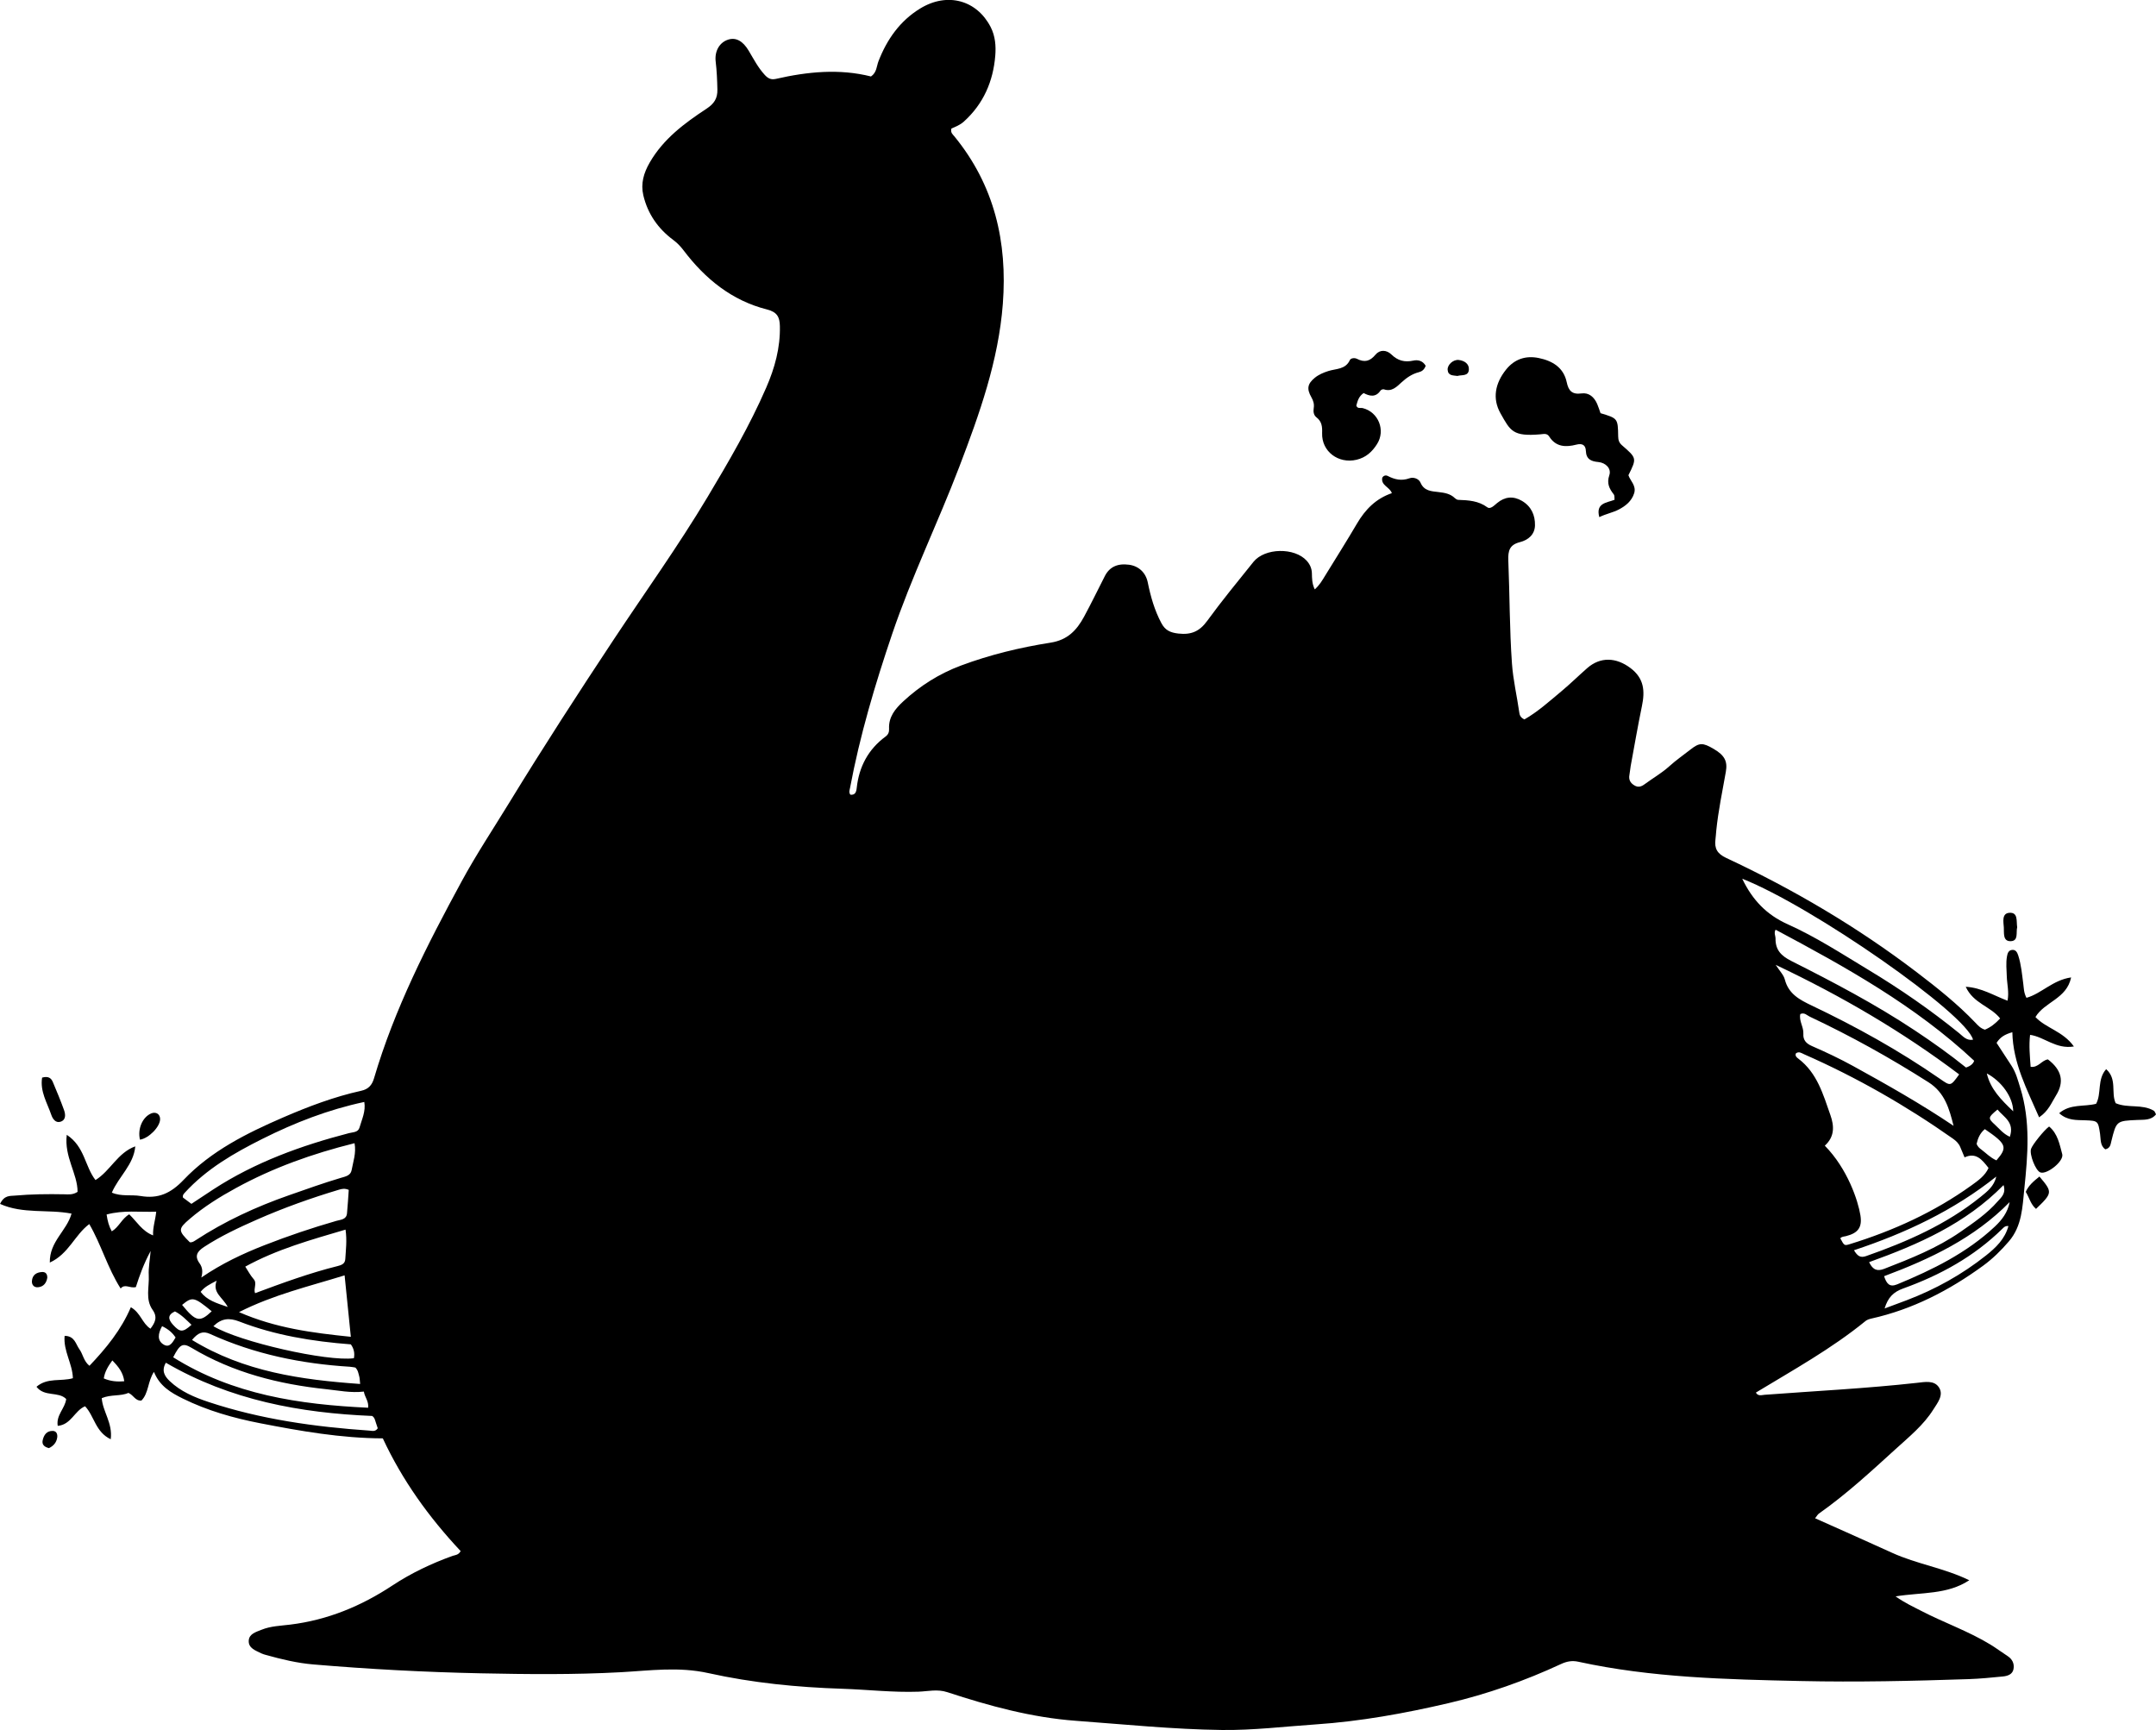 <?xml version="1.0" encoding="utf-8"?>
<!-- Generator: Adobe Illustrator 24.0.2, SVG Export Plug-In . SVG Version: 6.00 Build 0)  -->
<svg version="1.1" id="Layer_1" xmlns="http://www.w3.org/2000/svg" xmlns:xlink="http://www.w3.org/1999/xlink" x="0px" y="0px"
	 viewBox="0 0 847.38 680.05" style="enable-background:new 0 0 847.38 680.05;" xml:space="preserve">
<g>
	<path d="M181.05,609.62c-12.48-13.29-22.93-27.83-30.59-44.3c-16.47-0.07-32.38-2.87-48.22-5.95c-10.47-2.03-20.75-4.95-30.38-9.7
		c-4.64-2.29-9.1-4.86-11.35-10.48c-2.48,3.74-2.04,8.36-4.92,11.26c-2.45,0.22-3.04-2.12-5.12-3.01c-3,1.38-6.83,0.54-10.48,2.07
		c0.38,5.31,4.35,9.77,3.53,16.15c-6.01-2.81-6.44-9.1-10.08-12.96c-4.13,1.71-5.48,7.25-10.75,7.7c-0.7-4.27,2.88-6.83,3.33-10.55
		c-3.06-3.1-8.53-0.71-11.68-4.81c4.31-3.72,9.68-2,14.31-3.37c-0.15-5.73-3.81-10.72-3.25-16.65c4,0.05,4.36,3.27,5.79,5.24
		c1.44,1.97,1.67,4.71,3.97,6.53c6.53-6.86,12.47-14.1,16.27-23.02c3.91,2.25,4.43,6.34,7.71,8.44c1.77-2.33,2.91-4.48,0.85-7.39
		c-2.96-4.18-1.27-9.03-1.52-13.58c-0.16-2.91,0.42-5.87,0.74-9.57c-2.73,5.05-4.38,9.71-5.81,14.19c-2.4,0.59-4.28-1.47-5.98,0.56
		c-5.21-8.22-7.6-17.2-12.33-25.33c-5.76,4.3-8.05,11.71-15.51,15.13c-0.17-8.27,6.65-12.43,8.54-19.24
		c-9.31-1.79-19.11,0.24-28.1-3.81c1.66-3.46,3.84-3.09,5.75-3.26c6.48-0.58,12.98-0.65,19.48-0.52c1.65,0.03,3.34,0.28,5.24-0.96
		c0-7.17-5.3-13.67-4.25-22.42c7.1,4.66,7.07,12.38,11.29,17.78c5.85-3.59,8.68-10.74,15.64-13.24c-0.63,7.21-6.47,11.8-9.21,18.18
		c3.74,1.62,7.62,0.71,11.29,1.33c6.96,1.17,11.85-1.02,16.92-6.35c10.82-11.37,24.84-18.35,39.12-24.53
		c9.93-4.3,20.08-8.14,30.69-10.48c2.82-0.62,4.23-2.23,5.01-4.86c8.04-27.32,20.92-52.52,34.43-77.4
		c5.79-10.67,12.53-20.82,18.87-31.18c13.21-21.6,26.97-42.85,40.95-63.95c12.32-18.59,25.34-36.73,36.8-55.88
		c8.38-14,16.6-28.09,23.12-43.1c3.36-7.73,5.55-15.67,5.36-24.17c-0.08-3.5-1.02-5.52-5.07-6.54
		c-13.81-3.48-24.3-12.03-32.77-23.21c-1.22-1.61-2.5-2.95-4.15-4.17c-5.93-4.42-9.97-10.24-11.68-17.49
		c-1.09-4.61,0.16-8.8,2.52-12.89c5.35-9.27,13.64-15.43,22.28-21.11c3.04-2,4.39-4.06,4.31-7.58c-0.08-3.67-0.23-7.32-0.67-10.97
		c-0.49-4.12,1.51-7.58,4.97-8.65c3.01-0.93,5.73,0.56,8,4.37c1.96,3.29,3.71,6.7,6.35,9.55c1.23,1.32,2.4,1.97,4.35,1.53
		c12.45-2.85,24.98-4.08,37.37-0.95c2.31-1.6,2.18-4.01,2.93-5.95c3.35-8.64,8.46-15.92,16.43-20.78
		c10.65-6.5,22.21-3.29,27.67,7.29c1.84,3.58,2.12,7.5,1.82,11.22c-0.81,10.12-4.65,19.01-12.36,25.96
		c-1.5,1.35-3.35,2.06-4.88,2.72c-0.43,1.64,0.52,2.28,1.11,3.01c15.78,19.25,20.96,41.55,19.1,65.91
		c-1.71,22.37-9.16,43.18-17.07,63.92c-8.43,22.08-18.81,43.36-26.41,65.77c-6.74,19.88-12.72,39.97-16.59,60.63
		c-0.15,0.79-0.52,1.6,0.14,2.58c1.91,0.22,2.33-1.06,2.5-2.64c0.9-8.37,4.54-15.21,11.37-20.24c1.07-0.79,1.41-1.79,1.35-3.03
		c-0.24-4.64,2.43-7.86,5.51-10.71c6.65-6.16,14.12-10.91,22.73-14.13c11.47-4.28,23.28-7.12,35.27-9.01
		c6.69-1.05,10.26-4.92,13.11-10.17c2.86-5.27,5.46-10.67,8.19-16.01c1.84-3.59,4.99-5.05,9.51-4.44c3.82,0.52,6.58,3.11,7.35,6.94
		c1.13,5.56,2.66,10.97,5.36,16.02c1.48,2.79,3.47,3.73,6.69,4.09c5.03,0.57,8.3-0.85,11.3-4.97c5.78-7.94,12.03-15.53,18.18-23.19
		c4.45-5.55,16.18-5.75,20.94-0.46c1.26,1.4,1.99,2.99,2.04,4.95c0.05,1.96,0.01,3.98,1.12,6.3c1.87-1.62,2.97-3.56,4.12-5.44
		c4.19-6.81,8.46-13.57,12.51-20.46c3.23-5.49,7.41-9.78,13.67-11.91c-0.8-2.44-4.38-3.01-3.76-6.09c0.52-0.86,1.39-1.06,2.15-0.67
		c2.75,1.42,5.43,2.03,8.54,0.91c1.54-0.56,3.65,0.12,4.35,1.74c1.42,3.31,4.34,3.35,7.08,3.68c2.37,0.28,4.6,0.63,6.4,2.37
		c0.35,0.33,0.86,0.67,1.31,0.69c4.04,0.15,7.96,0.35,11.48,2.94c1.19,0.87,2.68-0.74,3.85-1.7c3.03-2.5,6.32-2.83,9.73-0.84
		c3.66,2.14,5.22,5.62,5.13,9.63c-0.08,3.62-2.65,5.76-5.91,6.59c-4.04,1.03-4.73,3.29-4.57,7.25c0.56,13.48,0.47,26.97,1.43,40.44
		c0.46,6.52,1.97,12.83,2.88,19.25c0.13,0.96,0.41,1.99,2.02,2.74c5.16-2.94,9.82-7.12,14.59-11.11c3.45-2.89,6.67-6.04,10.04-9.01
		c5.24-4.61,11.44-4.28,17.04-0.08c5.4,4.06,5.74,9.05,4.52,14.93c-1.62,7.82-2.97,15.7-4.42,23.55c-0.21,1.15-0.27,2.32-0.49,3.46
		c-0.36,1.88,0.28,3.19,1.92,4.18c1.57,0.95,2.82,0.46,4.11-0.5c3.21-2.37,6.69-4.34,9.68-7.05c2.58-2.34,5.48-4.34,8.23-6.5
		c3.55-2.79,4.84-2.83,9.25-0.23c4.19,2.47,5.43,4.8,4.7,8.91c-1.36,7.7-2.98,15.36-3.77,23.16c-0.12,1.16-0.17,2.33-0.32,3.48
		c-0.45,3.53,0.7,5.6,4.25,7.26c26.48,12.38,51.56,27.16,74.84,44.89c8.08,6.16,16.04,12.48,23.08,19.86
		c1.03,1.08,2.02,2.23,3.75,2.74c2.19-0.91,4.11-2.39,5.97-4.41c-3.67-4.74-10.54-5.87-13.52-12.46c6.26,0.39,10.91,3.41,16.43,5.49
		c0.66-3.4-0.19-6.46-0.29-9.5c-0.08-2.66-0.4-5.32,0.08-7.97c0.21-1.18,0.59-2.37,2.02-2.5c1.46-0.14,2.01,1.03,2.38,2.14
		c1.2,3.67,1.5,7.5,2.01,11.3c0.22,1.63,0.16,3.34,1.24,5.39c5.88-1.65,10.3-6.98,17.55-8.02c-1.75,8.45-10.39,9.53-14.02,15.57
		c4.06,4.39,10.81,5.53,15.11,11.57c-7.07,1.17-11.58-3.77-17.22-4.57c-0.5,4.3-0.07,8.4,0.22,12.57c3.01,0.42,4.33-2.58,6.79-2.92
		c5.45,4.16,6.56,8.8,3.14,14.25c-1.74,2.77-2.89,6.02-6.6,8.52c-4.73-10.93-10.27-21.21-10.52-33.45c-3.03,0.85-4.79,1.97-6.2,4.18
		c1.93,2.96,3.91,5.98,5.88,9.01c1.75,2.68,2.5,5.68,3.45,8.72c4.06,13.1,2.95,26.38,1.58,39.59c-0.74,7.13-0.88,14.65-6.07,20.7
		c-3.07,3.58-6.38,6.84-10.14,9.58c-13.32,9.7-27.72,17.16-43.94,20.77c-0.79,0.18-1.65,0.45-2.26,0.95
		c-13.33,10.88-28.34,19.19-43.1,28.13c0.85,1.54,2.33,0.95,3.44,0.87c19.94-1.5,39.91-2.48,59.79-4.69
		c3.19-0.35,6.88-1.14,8.77,1.85c1.9,3.02-0.64,6.04-2.26,8.63c-3.85,6.14-9.48,10.68-14.77,15.5c-9.73,8.85-19.4,17.79-30.19,25.39
		c-0.51,0.36-0.82,0.99-1.5,1.85c10.25,4.59,20.27,9.01,30.23,13.56c9.73,4.45,20.5,5.98,30.36,10.8
		c-8.67,5.71-18.6,4.68-28.96,6.34c3.59,2.55,6.84,4.02,10,5.66c9.01,4.68,18.67,8.01,27.36,13.33c2.27,1.39,4.4,3.01,6.64,4.45
		c1.91,1.23,2.73,3.04,2.35,5.12c-0.39,2.12-2.34,2.74-4.2,2.92c-4.47,0.44-8.96,0.89-13.45,1.04c-21.98,0.74-43.97,1.23-65.96,0.75
		c-29.31-0.64-58.64-1.3-87.47-7.59c-2.43-0.53-4.52-0.13-6.73,0.89c-14.23,6.61-29.02,11.83-44.26,15.39
		c-17.18,4.01-34.56,7.17-52.23,8.36c-12.29,0.83-24.57,2.35-36.89,2.19c-19.16-0.25-38.24-2.21-57.34-3.61
		c-17.41-1.28-34.07-5.85-50.53-11.25c-3.93-1.29-7.62-0.32-11.35-0.19c-10.03,0.35-19.97-0.82-29.96-1.15
		c-17.69-0.57-35.36-2.32-52.54-6.14c-11.8-2.62-22.97-0.99-34.51-0.36c-18.29,1-36.63,0.81-54.97,0.43
		c-22-0.46-43.94-1.63-65.86-3.49c-6.3-0.53-12.48-2.02-18.58-3.72c-0.64-0.18-1.3-0.36-1.89-0.65c-2.21-1.12-5.07-1.99-4.9-4.99
		c0.16-2.68,2.84-3.38,5.01-4.26c3.62-1.48,7.5-1.56,11.27-2.03c14.69-1.8,27.9-7.26,40.19-15.38c7.38-4.87,15.37-8.66,23.71-11.66
		C178.93,611.18,180.22,611.17,181.05,609.62z M717.21,450.28c8.99,9.15,13.07,21.67,13.99,27.33c0.77,4.78-0.91,7.02-5.65,8.22
		c-0.79,0.2-1.66,0.14-2.25,0.86c1.54,2.87,1.57,2.95,3.67,2.31c17.12-5.27,33.26-12.61,47.85-23.09c2.62-1.89,5.38-3.81,6.74-6.87
		c-2.54-3.24-4.87-6.25-9.42-4.17c-0.66-1.58-1.19-2.79-1.68-4.01c-0.58-1.45-1.64-2.46-2.89-3.34
		c-18.42-12.96-37.88-24.1-58.51-33.17c-0.98-0.43-2.06-1.28-3.24-0.31c-0.35,1.02,0.37,1.57,1,2.05
		c7.38,5.59,9.73,14.02,12.59,22.17C720.94,442.58,721.11,446.74,717.21,450.28z M139.35,449.31c-16.61,4.12-32.03,9.65-46.57,17.6
		c-6.45,3.52-12.64,7.38-18.21,12.15c-4.67,4.01-4.6,4.59,0.06,9.2c0.9,0.11,1.59-0.37,2.28-0.82c11.47-7.51,23.81-13.18,36.74-17.7
		c6.74-2.36,13.47-4.77,20.32-6.81c1.72-0.51,3.82-0.86,4.22-3.01C138.8,456.56,140.06,453.22,139.35,449.31z M137.07,467.66
		c-1.56-0.68-2.7-0.41-3.79-0.09c-10.99,3.29-21.78,7.14-32.27,11.76c-7.13,3.14-14.21,6.45-20.79,10.74
		c-2.71,1.77-3.87,3.57-1.79,6.44c1.11,1.54,1.36,3.24,0.7,5.59c8.12-5.54,16.32-9.38,24.8-12.7c9.29-3.64,18.73-6.82,28.32-9.58
		c1.63-0.47,3.89-0.45,4.13-2.91C136.68,473.82,136.85,470.71,137.07,467.66z M75.23,473.15c3.17-2.1,5.93-3.95,8.71-5.75
		c16.37-10.63,34.45-17.16,53.2-22.04c1.57-0.41,3.61-0.26,4.16-2.2c0.92-3.23,2.52-6.4,1.88-10.06
		c-14.2,3.02-27.37,8.16-40.01,14.49c-11.15,5.58-22,11.81-30.58,21.22c-0.44,0.49-0.9,0.97-0.67,1.87
		C72.88,471.39,73.93,472.17,75.23,473.15z M684.76,345.37c4.01,8.38,9.6,14.18,17.83,17.87c11.09,4.97,21.32,11.64,31.72,17.91
		c12.42,7.48,24.33,15.71,35.61,24.84c1.54,1.24,3,3.13,5.55,2.64C772.84,398.42,712.33,356.23,684.76,345.37z M767.82,442.48
		c-1.71-6.71-3.39-13-9.84-17.11c-15.05-9.58-30.58-18.22-46.71-25.81c-1.08-0.51-2.07-1.76-3.69-1.01c-0.6,2.72,1.36,5.07,1.2,7.74
		c-0.15,2.43,1.05,3.83,3.39,4.84c5.49,2.39,10.9,4.95,16.16,7.84C741.71,426.34,755,433.85,767.82,442.48z M135.44,501.25
		c-14.2,4.4-27.95,7.59-41.5,14.45c14.46,6.31,28.8,8.14,43.95,9.7C137.05,517.18,136.29,509.67,135.44,501.25z M697.87,365.4
		c-0.75,1.26-0.02,2.38-0.03,3.5c-0.05,4.46,2.22,6.78,6.21,8.79c16.62,8.38,33.11,17.04,48.64,27.36
		c6.91,4.59,13.68,9.39,20.02,14.52c1.79-0.59,2.84-1.51,3.21-2.66C752.74,395.23,725.45,380.1,697.87,365.4z M697.91,379.21
		c1.56,2.43,3.13,3.96,3.59,5.77c1.48,5.7,5.84,7.97,10.61,10.24c17.44,8.3,34.29,17.66,50.18,28.66c4.38,3.03,4.26,3.2,7.73-1.61
		C747.8,405.51,723.92,391.53,697.91,379.21z M65.19,535.59c-1.79,3.09-0.56,5.24,1.51,7.21c4.34,4.13,9.72,6.38,15.26,8.22
		c20.52,6.82,41.75,9.76,63.23,11.25c1.07,0.07,2.31,0.55,3.28-0.92c-0.21-0.64-0.46-1.41-0.73-2.18c-0.33-0.93-0.43-1.97-1.46-2.66
		C118,555.33,90.6,550.36,65.19,535.59z M143.01,546.93c-5.16,0.6-9.89-0.42-14.67-0.92c-18.73-1.97-36.67-6.48-53.01-16.25
		c-3.47-2.08-4.63-1.5-7.26,3.69c23.47,14.72,49.63,18.56,76.63,19.83C144.97,550.62,143.36,549.17,143.01,546.93z M135.81,483.27
		c-13.63,4.03-26.92,7.69-39.41,14.55c1.23,1.88,2.06,3.54,3.26,4.86c1.53,1.69-0.14,3.7,0.59,5.58
		c10.87-4.05,21.47-7.93,32.44-10.66c1.48-0.37,2.92-0.86,3.02-2.77C135.92,491.23,136.43,487.63,135.81,483.27z M75.47,526.64
		c20.46,12.51,42.88,15.65,66.08,17.3c-0.16-1.42-0.14-2.26-0.37-3.03c-0.33-1.09-0.4-2.31-1.5-3.42c-0.55-0.08-1.35-0.27-2.15-0.32
		c-19.05-1.17-37.5-4.94-54.95-12.89C79.74,522.99,77.84,523.78,75.47,526.64z M83.87,521.23c10.23,6.18,44.76,14,55.22,12.59
		c0.4-1.99,0-3.79-1.2-5.45c-15.11-1.16-29.83-3.56-43.86-8.99C90.14,517.88,87.08,518.09,83.87,521.23z M734.62,496.06
		c1.5,3.15,3.28,3.66,5.98,2.61c10.38-4.03,20.72-8.12,29.94-14.52c5.18-3.6,10.42-7.17,14.61-11.96c1.36-1.55,3.37-3.05,2.31-6.42
		C772.51,480.99,754.05,489.06,734.62,496.06z M789.86,472.45c-13.87,14.16-31.17,22.34-49.35,29.13c0.94,2.81,2.05,4.49,5.14,3.21
		c13.88-5.74,27.28-12.28,38.38-22.7C786.8,479.49,789.1,476.52,789.86,472.45z M740.71,514.27c3.22-1.2,5.97-2.2,8.71-3.25
		c11.26-4.29,21.69-10.07,31.13-17.57c3.85-3.06,7.42-6.43,8.83-11.58c-1.32-0.12-1.85,0.55-2.41,1.1
		c-11.13,10.92-24.47,18.23-38.99,23.45C744.18,507.78,742.02,509.94,740.71,514.27z M784.59,462.43
		c-16.76,13.36-35.7,22.24-55.92,28.95c1.41,2.31,2.5,3.09,4.82,2.28c16.08-5.64,31.55-12.44,44.94-23.24
		C781.04,468.31,783.79,466.19,784.59,462.43z M50.79,477.26c2.99,2.87,5.07,6.62,9.38,8.29c-0.15-3.24,0.89-5.93,1.23-9.32
		c-6.54,0.23-12.9-0.7-19.5,1.11c0.39,2.6,0.92,4.62,2.04,6.61C46.76,482.26,47.88,478.94,50.79,477.26z M784.66,456.06
		c4.48-5.19,4-6.43-4.55-12.28c-1.86,1.51-2.74,3.57-3.23,5.74c0.35,1.13,1.14,1.77,1.93,2.35
		C780.65,453.24,782.22,454.97,784.66,456.06z M71.57,512.86c5.41,6.64,6.96,6.95,11.64,2.51C76.31,509.7,75.6,509.53,71.57,512.86z
		 M789.93,446.8c1.95-5.79-2.4-7.72-4.85-10.72c-3.77,3.15-3.85,3.36-0.89,6.07C785.86,443.67,787.27,445.56,789.93,446.8z
		 M791.26,436.78c-0.06-5.62-4.68-11.9-10.38-14.89C782.33,428.04,786.45,432.18,791.26,436.78z M68.76,515.42
		c-2.97,1.36-2.69,3.13-0.76,5.25c2.75,3.02,3.87,3.07,7.27,0.01C73.25,518.79,71.4,516.76,68.76,515.42z M44.15,534.69
		c-1.7,2.33-2.95,4.42-3.36,7.06c2.59,1.14,5.23,1.38,8.05,1.11C48.38,539.45,46.59,537.16,44.15,534.69z M89.51,513.67
		c-2.01-3.88-6.14-5.54-4.36-10.32c-2.67,1.4-4.73,2.38-6.3,4.39C81.34,511,84.89,512.12,89.51,513.67z M63.71,521.22
		c-1.62,2.9-2.02,5.66,0.62,7.24c2.39,1.43,3.59-1,4.68-2.79C67.71,523.71,66.12,522.39,63.71,521.22z"/>
	<path d="M628.58,203.25c-1.5-5.63,2.94-5.61,5.99-6.82c-0.09-0.84,0.06-1.65-0.28-2.08c-1.78-2.28-2.87-4.36-1.77-7.59
		c0.88-2.58-1.4-4.9-4.34-5.17c-2.84-0.26-4.75-1.11-4.88-4.38c-0.1-2.33-1.43-3.05-3.77-2.45c-4.1,1.06-7.99,0.95-10.6-3.14
		c-0.92-1.44-2.14-1.04-3.51-0.92c-10.87,0.94-11.77-1.34-15.66-8.22c-3.33-5.9-2.08-11.88,2.15-17.19
		c3.36-4.22,7.82-5.62,12.9-4.57c5.31,1.1,9.75,3.69,10.97,9.52c0.7,3.36,2.12,4.89,5.79,4.39c2.96-0.41,5,1.45,6.17,4.12
		c0.53,1.21,0.9,2.48,1.32,3.64c6.79,2.04,6.83,2.04,6.94,9.14c0.02,1.44,0.37,2.5,1.49,3.47c5.86,5.08,5.84,5.1,2.54,11.77
		c0.71,2.24,3.19,4.1,2.25,7.1c-0.99,3.14-3.45,5.03-6,6.36C633.95,201.46,631.15,201.96,628.58,203.25z"/>
	<path d="M560.34,143.76c-0.56,1.58-1.51,2.22-2.68,2.52c-2.64,0.68-4.74,2.11-6.76,3.95c-1.88,1.71-3.83,3.88-6.98,2.79
		c-0.36-0.12-1.11,0.15-1.33,0.48c-1.92,2.86-4.41,2.16-6.64,0.98c-2,1.38-2.38,3.19-2.87,4.93c0.47,1.36,1.65,0.77,2.52,0.99
		c6.2,1.55,9.05,8.75,5.62,14.14c-1.93,3.03-4.32,5.26-8.03,6.15c-7.11,1.7-13.8-3.21-13.55-10.5c0.09-2.53-0.12-4.53-2.21-6.15
		c-1.14-0.88-1.31-2.27-1.09-3.66c0.25-1.55-0.14-2.88-0.93-4.26c-1.9-3.32-1.51-5.29,1.34-7.63c1.56-1.28,3.4-2.04,5.32-2.66
		c3.03-0.98,6.74-0.55,8.47-4.3c0.37-0.81,1.87-0.97,2.77-0.51c2.95,1.51,5.11,1.03,7.3-1.62c1.69-2.05,4.35-1.94,6.26-0.08
		c2.52,2.45,5.19,3.15,8.61,2.41C557.21,141.34,559.17,141.72,560.34,143.76z"/>
	<path d="M827.79,420.21c4.41,3.93,1.82,9.26,3.75,13.38c4.81,2.06,10.37,0.21,15,2.96c0.36,0.21,0.49,0.81,0.85,1.42
		c-1.95,2.42-4.72,2.08-7.28,2.2c-8.3,0.37-8.3,0.34-10.29,8.4c-0.31,1.27-0.4,2.69-2.35,3.15c-2.11-1.45-1.75-3.94-2.08-6.12
		c-0.76-5.06-0.81-5.1-5.87-5.3c-3.38-0.13-6.9,0.18-10.2-2.78c4.43-3.78,9.75-2.45,14.52-3.7
		C826.06,429.75,824.17,424.27,827.79,420.21z"/>
	<path d="M805.37,442.75c3.39,2.81,4.11,7,5.16,10.87c0.75,2.77-6.12,8.18-8.64,7.16c-1.85-0.75-4.32-7.04-3.62-9.24
		C798.79,449.92,803.33,444.24,805.37,442.75z"/>
	<path d="M16.55,423.53c2.5-0.7,3.59,0.24,4.21,1.72c1.54,3.64,3.06,7.3,4.4,11.02c0.62,1.74,0.82,3.92-1.41,4.61
		c-1.9,0.58-3.05-1.14-3.59-2.71C18.55,433.45,15.68,428.98,16.55,423.53z"/>
	<path d="M801.56,462.41c5.23,6.16,5.19,6.44-1.34,12.72c-2.09-1.75-2.62-4.42-4.03-6.68C797.29,465.88,799.28,464.27,801.56,462.41
		z"/>
	<path d="M55.01,447.92c-1.02-4.23,1.02-8.93,4.46-10.33c1.82-0.74,3.44,0.28,3.46,2.2C62.98,442.8,58.51,447.39,55.01,447.92z"/>
	<path d="M792.82,364.43c-0.54,1.99,0.64,5.4-2.56,5.48c-3.18,0.09-2.55-3.32-2.69-5.41c-0.15-2.15-0.86-5.51,2.14-5.74
		C793.27,358.49,792.44,362.04,792.82,364.43z"/>
	<path d="M572.83,147.76c-1.78-0.25-3.7-0.06-3.86-2.43c-0.13-1.99,2.24-4.11,4.38-3.85c2.16,0.26,4.07,1.46,3.97,3.72
		C577.19,148.02,574.43,147.23,572.83,147.76z"/>
	<path d="M19.23,569.15c-2.05-0.5-2.78-1.58-2.46-3.06c0.45-2.09,1.59-3.78,4.01-3.7c1.43,0.05,1.88,1.31,1.71,2.56
		C22.19,567.12,20.81,568.41,19.23,569.15z"/>
	<path d="M18.59,502.16c-0.32,2.05-1.45,3.59-3.69,3.77c-1.51,0.12-2.47-0.94-2.35-2.48c0.18-2.34,1.75-3.39,3.95-3.51
		C17.85,499.85,18.6,500.62,18.59,502.16z"/>
</g>
</svg>
